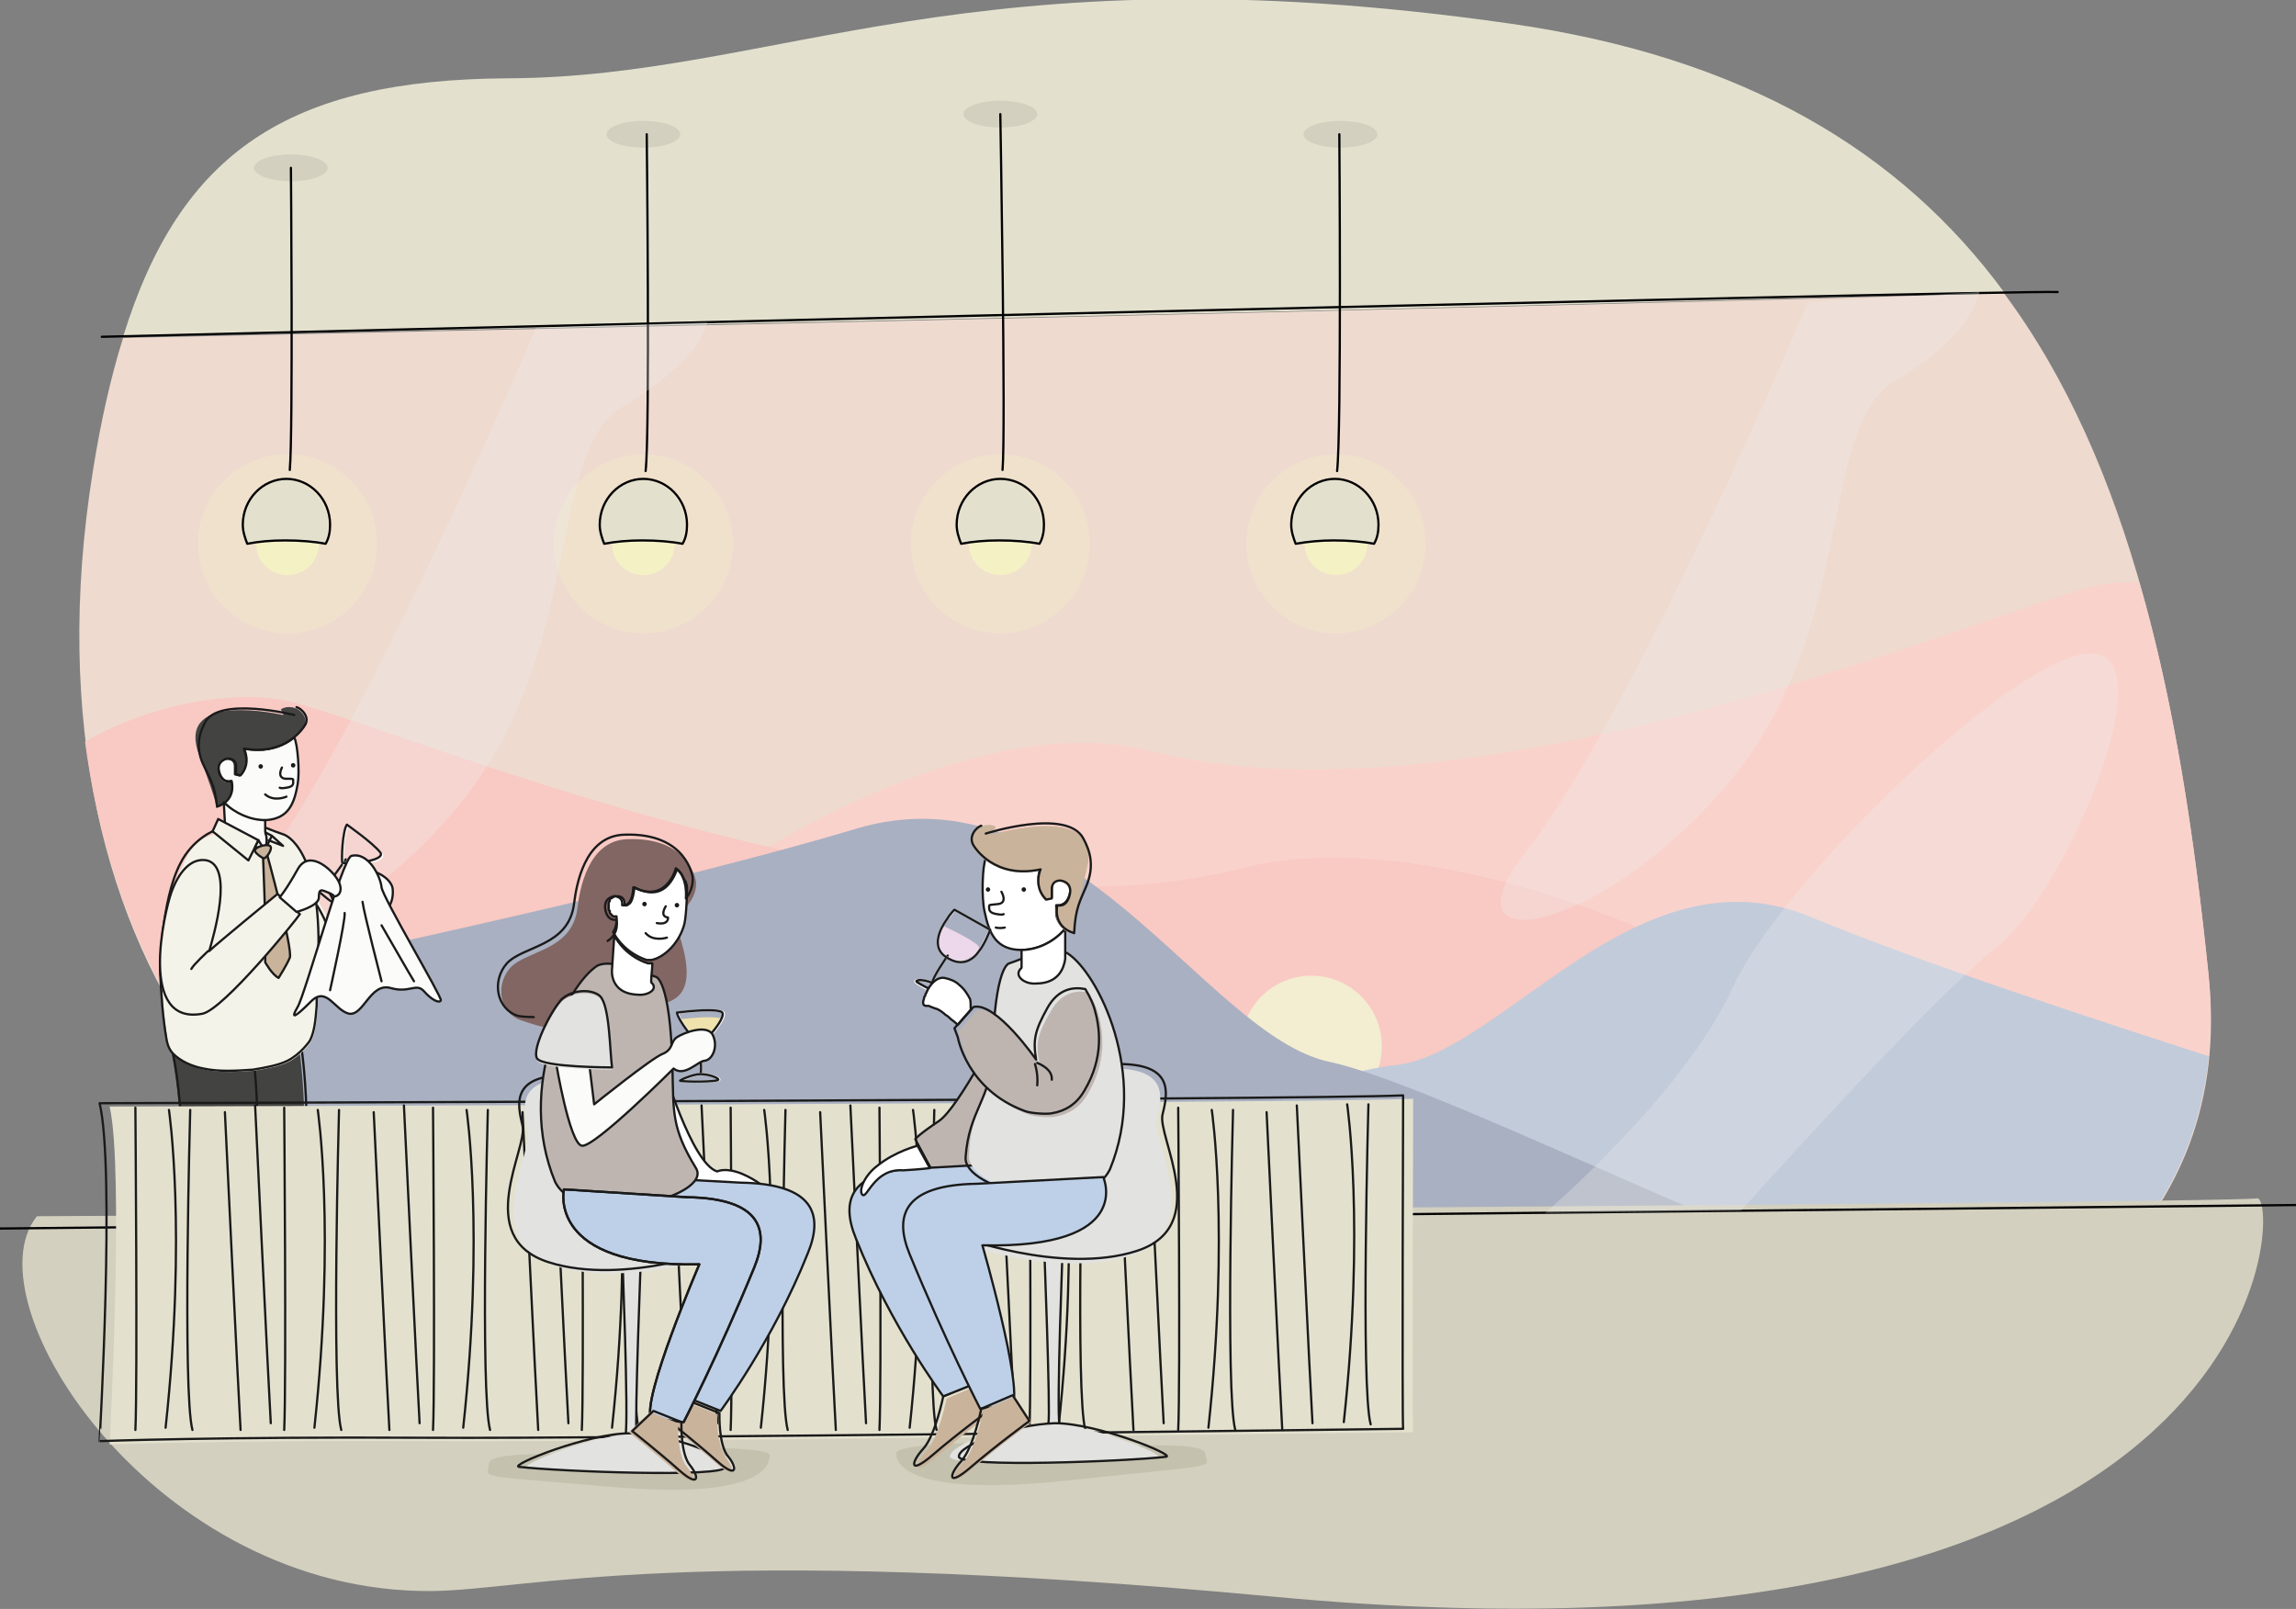 <?xml version="1.0" encoding="utf-8"?>
<!-- Generator: Adobe Illustrator 26.4.1, SVG Export Plug-In . SVG Version: 6.00 Build 0)  -->
<svg version="1.1" id="Layer_1" xmlns="http://www.w3.org/2000/svg" xmlns:xlink="http://www.w3.org/1999/xlink" x="0px" y="0px"
	 viewBox="0 0 205.2 143.8" style="enable-background:new 0 0 205.2 143.8;" xml:space="preserve">
<rect x="0" y="0" width="205.2" height="143.8" fill="#808080" stroke="none"/>
<style type="text/css">
	.st0{fill:#E3E1CE;}
	.st1{fill:#EEDACF;}
	.st2{fill:#FAD2CC;}
	.st3{fill:#F9C9C3;}
	.st4{fill:#F3EDD1;}
	.st5{fill:#C2CBDA;}
	.st6{fill:#A9B0C1;}
	.st7{fill:#D3D0BF;}
	.st8{fill:none;stroke:#020203;stroke-width:0.2;stroke-linecap:round;stroke-linejoin:round;stroke-miterlimit:10;}
	.st9{fill:#F3F2C5;}
	.st10{opacity:0.3;fill:#F3F2C5;}
	.st11{opacity:0.3;fill:#ECEFEF;}
	.st12{fill:#F4F3E9;}
	.st13{fill:none;stroke:#1A1A1A;stroke-width:0.2;stroke-linecap:round;stroke-linejoin:round;stroke-miterlimit:10;}
	.st14{fill:#CAB39B;}
	.st15{fill:#434342;}
	.st16{fill:#F4F3E9;stroke:#1A1A1A;stroke-width:0.2;stroke-linecap:round;stroke-linejoin:round;stroke-miterlimit:10;}
	.st17{fill:#FBFBFA;stroke:#1A1A1A;stroke-width:0.2;stroke-linecap:round;stroke-linejoin:round;stroke-miterlimit:10;}
	.st18{fill:#1A1A1A;}
	.st19{fill:#CAB39B;stroke:#1A1A1A;stroke-width:0.2;stroke-linecap:round;stroke-linejoin:round;stroke-miterlimit:10;}
	.st20{fill:none;stroke:#FBFBFA;stroke-width:0.2;stroke-linecap:round;stroke-linejoin:round;stroke-miterlimit:10;}
	.st21{opacity:0.3;fill:#A09F85;}
	.st22{fill:#BEB5B1;}
	.st23{fill:#E2E2E1;}
	.st24{fill:#BED0E7;}
	.st25{fill:#FFFFFF;stroke:#1A1A1A;stroke-width:0.2;stroke-linecap:round;stroke-linejoin:round;stroke-miterlimit:10;}
	.st26{fill:#EDD7EA;}
	.st27{fill:#816663;}
	.st28{fill:#EFE2AC;}
</style>
<g>
	<g>
		<path class="st0" d="M134.9,2.1C86.5-4.8,69.5,6.9,45.4,7C25.8,7.1,16.1,13.6,11,30.1c23.6-0.5,121.7-2.5,168.1-4
			C169.9,13.6,156,5.1,134.9,2.1z"/>
		<path class="st1" d="M197.4,87.3c-2.5-24.6-7-45.9-18.3-61.1c-46.4,1.4-144.5,3.5-168.1,4c-1.1,3.5-2,7.5-2.7,11.9
			c-7.2,44.8,18.8,73.2,48.4,69.7c29.6-3.5,49.1,6.6,60,15C127.6,135.1,202,132.1,197.4,87.3z"/>
	</g>
	<path class="st2" d="M197.4,87.3c-1.3-12.8-3.1-24.6-6.2-35.2c-1.4-0.1-2.7,0-3.8,0.2c-10.8,2.8-56,22.2-84.7,14.8
		s-82.4,45.5-41.3,25.7c41.1-19.8,73.5,6.1,113.1,1.1c11-1.4,17.4,1.2,22.6,2.2C197.6,93.4,197.7,90.5,197.4,87.3z"/>
	<path class="st3" d="M41.2,99.3c39.6,5.1,73.3-0.6,111.1,4c45.9,5.5-12.6-33.1-41.3-25.7s-73.9-12-84.7-14.8
		c-4.8-1.3-12.7,0-18.7,3.5C9.5,80.5,15.1,91.9,23,99.8C27.2,99.2,32.7,98.2,41.2,99.3z"/>
	<circle class="st4" cx="117.2" cy="93.5" r="6.3"/>
	<path class="st5" d="M197.4,94.4c-9.3-3-25.3-8.2-35.7-12.5c-15.4-6.3-27.5,12.3-37,13.3s-42.2,14-50.9,13.1
		c-1.7-0.2,0.6,1.2,5.7,3.3c12.8,1.6,22.8,5.8,30.3,10.4c11,3.2,23.5,6.2,35.7,8C168,128,195.1,118.2,197.4,94.4z"/>
	<path class="st6" d="M177.9,117.1c-10.6,0-47.9-19.8-59.1-22.2c-11.2-2.4-23-26.7-42.4-20.8C57,79.9,22.7,87,22.7,87
		s-3.9,0.7-7.4,2.8c9.1,15.7,24.7,23.9,41.4,21.9c29.6-3.5,49.1,6.6,60,15c2.1,1.6,6.7,2.8,12.6,3.4
		C159.5,124.7,182.8,117,177.9,117.1z"/>
	<g>
		<path class="st7" d="M3.3,108.7c0,0,196.2-1.1,198.4-1.6c2.2-0.5,2.4,44.1-87.9,35.6c-52.5-4.9-66.5-0.6-75.2-0.5
			C13.8,142.4-2.9,116.4,3.3,108.7z"/>
		<line class="st8" x1="0" y1="109.8" x2="205.2" y2="107.7"/>
	</g>
	<path class="st8" d="M9.1,30.1c0,0,170.9-4.2,174.8-4"/>
	<g>
		<ellipse class="st7" cx="119.8" cy="12" rx="3.3" ry="1.2"/>
		<ellipse class="st7" cx="89.4" cy="10.2" rx="3.3" ry="1.2"/>
		<ellipse class="st7" cx="57.5" cy="12" rx="3.3" ry="1.2"/>
		<ellipse class="st7" cx="26" cy="15" rx="3.3" ry="1.2"/>
		<g>
			<g>
				<circle class="st9" cx="25.7" cy="48.6" r="2.8"/>
				<g>
					<circle class="st10" cx="25.7" cy="48.6" r="8"/>
					<path class="st8" d="M26,15c0,0,0.2,23.5-0.1,27"/>
					<path class="st0" d="M21.9,48.7c-0.2-0.5-0.4-1.1-0.4-1.7c0-2.3,1.8-4.1,3.9-4.1s3.9,1.8,3.9,4.1c0,0.6-0.1,1.2-0.4,1.7
						c-1-0.2-2.3-0.3-3.6-0.3S23,48.5,21.9,48.7z"/>
					<path class="st8" d="M22.1,48.6c-0.2-0.5-0.4-1.1-0.4-1.7c0-2.3,1.8-4.1,3.9-4.1s3.9,1.8,3.9,4.1c0,0.6-0.1,1.2-0.4,1.7
						c-1-0.2-2.3-0.3-3.6-0.3S23.1,48.4,22.1,48.6z"/>
				</g>
			</g>
			<g>
				<circle class="st9" cx="57.5" cy="48.6" r="2.8"/>
				<g>
					<circle class="st10" cx="57.5" cy="48.6" r="8"/>
					<path class="st8" d="M57.8,12c0,0,0.3,26.6-0.1,30.1"/>
					<path class="st0" d="M53.8,48.7c-0.2-0.5-0.4-1.1-0.4-1.7c0-2.3,1.8-4.1,3.9-4.1s3.9,1.8,3.9,4.1c0,0.6-0.1,1.2-0.4,1.7
						c-1-0.2-2.3-0.3-3.6-0.3C56.1,48.4,54.9,48.5,53.8,48.7z"/>
					<path class="st8" d="M54,48.6c-0.2-0.5-0.4-1.1-0.4-1.7c0-2.3,1.8-4.1,3.9-4.1s3.9,1.8,3.9,4.1c0,0.6-0.1,1.2-0.4,1.7
						c-1-0.2-2.3-0.3-3.6-0.3C56.2,48.3,55,48.4,54,48.6z"/>
				</g>
			</g>
			<g>
				<circle class="st9" cx="89.4" cy="48.6" r="2.8"/>
				<g>
					<circle class="st10" cx="89.4" cy="48.6" r="8"/>
					<path class="st8" d="M89.4,10.2c0,0,0.5,28.3,0.2,31.8"/>
					<path class="st0" d="M85.7,48.7c-0.2-0.5-0.4-1.1-0.4-1.7c0-2.3,1.8-4.1,3.9-4.1s3.9,1.8,3.9,4.1c0,0.6-0.1,1.2-0.4,1.7
						c-1-0.2-2.3-0.3-3.6-0.3S86.8,48.5,85.7,48.7z"/>
					<path class="st8" d="M85.9,48.6c-0.2-0.5-0.4-1.1-0.4-1.7c0-2.3,1.8-4.1,3.9-4.1c2.2,0,3.9,1.8,3.9,4.1c0,0.6-0.1,1.2-0.4,1.7
						c-1-0.2-2.3-0.3-3.6-0.3C88.1,48.3,86.9,48.4,85.9,48.6z"/>
				</g>
			</g>
			<g>
				<circle class="st9" cx="119.4" cy="48.6" r="2.8"/>
				<g>
					<circle class="st10" cx="119.4" cy="48.6" r="8"/>
					<path class="st8" d="M119.7,12c0,0,0.2,26.6-0.2,30.1"/>
					<path class="st0" d="M115.7,48.7c-0.2-0.5-0.4-1.1-0.4-1.7c0-2.3,1.8-4.1,3.9-4.1s3.9,1.8,3.9,4.1c0,0.6-0.1,1.2-0.4,1.7
						c-1-0.2-2.3-0.3-3.6-0.3S116.7,48.5,115.7,48.7z"/>
					<path class="st8" d="M115.8,48.6c-0.2-0.5-0.4-1.1-0.4-1.7c0-2.3,1.8-4.1,3.9-4.1s3.9,1.8,3.9,4.1c0,0.6-0.1,1.2-0.4,1.7
						c-1-0.2-2.3-0.3-3.6-0.3C118.1,48.3,116.9,48.4,115.8,48.6z"/>
				</g>
			</g>
		</g>
	</g>
	<path class="st11" d="M176.9,26.1L161.6,27c0,0-15.6,36.9-25.2,49.1c-7.9,10,6.4,7.5,17.8-5.8c12-14,8.1-32.1,15.2-36.3
		S176.9,26.1,176.9,26.1z"/>
	<path class="st11" d="M63.2,28.8l-15.3,0.5c0,0-15.6,36.9-25.2,49.1c-7.9,10,6.4,7.5,17.8-5.8c12-14,8.1-32.1,15.2-36.3
		S63.2,28.8,63.2,28.8z"/>
	<path class="st11" d="M138.1,108.4l17.5-0.2c0,0,16.6-18.6,22.9-23.6c6.2-5,15-26,8.5-26.2c-6.5-0.3-27.9,20.4-32.2,30
		C150.4,97.9,138.1,108.4,138.1,108.4z"/>
	<g>
		<g>
			<path class="st12" d="M24.8,76.9c-1.2-0.9-1.4-0.4-2,1.3c-0.6,1.7,4.2,10.4,6,10.4c2,0,4.4-5.4,4.6-6l-2-1.8c0,0-1.4,1.6-2.1,2.1
				C29.9,81.6,26.2,77.9,24.8,76.9z"/>
			<path class="st13" d="M24.8,76.9c-1.2-1-1.4-0.4-2,1.3c-0.6,1.7,3.1,9.9,6,10.4c1.9,0.3,4.4-5.4,4.6-6l-2-1.8
				c0,0-1.4,1.6-2.1,2.1C28.5,80.7,26.8,78.6,24.8,76.9z"/>
			<path class="st13" d="M29.4,83c0,0-1.3,1.2-1.5,1.6"/>
		</g>
		<path class="st14" d="M28.6,127.3c2.1,0.2,4.4,1,2.1,1.2c-2.3,0.2-9.4,0.2-10.7-0.5l0.4-5.1l3.3,0C23.7,122.8,26.5,127,28.6,127.3
			z"/>
		<path class="st14" d="M28.6,127.3c2.1,0.2,4.4,1,2.1,1.2c-2.3,0.2-9.4,0.2-10.7-0.5l0.4-5.1l3.3,0C23.7,122.8,26.5,127,28.6,127.3
			z"/>
		<path class="st14" d="M28.6,127.3c2.1,0.2,4.4,1,2.1,1.2c-2.3,0.2-9.4,0.2-10.7-0.5l0.4-5.1l3.3,0C23.7,122.8,26.5,127,28.6,127.3
			z"/>
		<path class="st14" d="M28.6,127.3c2.1,0.2,4.4,1,2.1,1.2c-2.3,0.2-9.4,0.2-10.7-0.5l0.4-5.1l3.3,0C23.7,122.8,26.5,127,28.6,127.3
			z"/>
		<path class="st13" d="M28.8,127.1c2.1,0.2,4.4,1,2.1,1.2c-2.3,0.2-9.4,0.2-10.7-0.5l0.4-5.1l3.3,0
			C23.9,122.7,26.7,126.8,28.8,127.1z"/>
		<path class="st13" d="M28.8,127.1c2.1,0.2,4.4,1,2.1,1.2c-2.3,0.2-9.4,0.2-10.7-0.5l0.4-5.1l3.3,0
			C23.9,122.7,26.7,126.8,28.8,127.1z"/>
		<path class="st13" d="M28.8,127.1c2.1,0.2,4.4,1,2.1,1.2c-2.3,0.2-9.4,0.2-10.7-0.5l0.4-5.1l3.3,0
			C23.9,122.7,26.7,126.8,28.8,127.1z"/>
		<path class="st13" d="M28.8,127.1c2.1,0.2,4.4,1,2.1,1.2c-2.3,0.2-9.4,0.2-10.7-0.5l0.4-5.1l3.3,0
			C23.9,122.7,26.7,126.8,28.8,127.1z"/>
		<path class="st15" d="M19.9,123.2c0,0,1.8-20.3-0.4-29.7c0.7,0.5,1.8,0.7,2.9,0.7c1.4,0,2.9-0.3,4.3-0.8c0.2,1.4,0.6,4.7,0.5,9.4
			c-0.1,5.1-1,13-3.3,20.7L19.9,123.2z"/>
		<path class="st13" d="M20.1,123.1c0,0,1.8-20.3-0.4-29.7c0.7,0.5,1.8,0.7,2.9,0.7c1.4,0,2.9-0.3,4.3-0.8c0.2,1.4,0.6,4.7,0.5,9.4
			c-0.1,5.1-1,13-3.3,20.7L20.1,123.1z"/>
		<path class="st14" d="M24.3,127.3c2.1,0.2,4.4,1,2.1,1.2c-2.3,0.2-9.4,0.2-10.7-0.5l0.4-5.1l3.3,0C19.3,122.8,22.1,127,24.3,127.3
			z"/>
		<path class="st14" d="M24.3,127.3c2.1,0.2,4.4,1,2.1,1.2c-2.3,0.2-9.4,0.2-10.7-0.5l0.4-5.1l3.3,0C19.3,122.8,22.1,127,24.3,127.3
			z"/>
		<path class="st14" d="M24.3,127.3c2.1,0.2,4.4,1,2.1,1.2c-2.3,0.2-9.4,0.2-10.7-0.5l0.4-5.1l3.3,0C19.3,122.8,22.1,127,24.3,127.3
			z"/>
		<path class="st14" d="M24.3,127.3c2.1,0.2,4.4,1,2.1,1.2c-2.3,0.2-9.4,0.2-10.7-0.5l0.4-5.1l3.3,0C19.3,122.8,22.1,127,24.3,127.3
			z"/>
		<path class="st13" d="M24.5,127.1c2.1,0.2,4.4,1,2.1,1.2c-2.3,0.2-9.4,0.2-10.7-0.5l0.4-5.1l3.3,0
			C19.5,122.7,22.4,126.8,24.5,127.1z"/>
		<path class="st13" d="M24.5,127.1c2.1,0.2,4.4,1,2.1,1.2c-2.3,0.2-9.4,0.2-10.7-0.5l0.4-5.1l3.3,0
			C19.5,122.7,22.4,126.8,24.5,127.1z"/>
		<path class="st13" d="M24.5,127.1c2.1,0.2,4.4,1,2.1,1.2c-2.3,0.2-9.4,0.2-10.7-0.5l0.4-5.1l3.3,0
			C19.5,122.7,22.4,126.8,24.5,127.1z"/>
		<path class="st13" d="M24.5,127.1c2.1,0.2,4.4,1,2.1,1.2c-2.3,0.2-9.4,0.2-10.7-0.5l0.4-5.1l3.3,0
			C19.5,122.7,22.4,126.8,24.5,127.1z"/>
		<path class="st15" d="M15.6,123.2c0,0,1.8-20.3-0.4-29.7c0.7,0.5,1.8,0.7,2.9,0.7c1.4,0,2.9-0.3,4.3-0.8c0.2,1.4,0.6,4.7,0.5,9.4
			c-0.1,5.1-1,13-3.3,20.7L15.6,123.2z"/>
		<path class="st13" d="M15.7,123.1c0,0,1.8-20.3-0.4-29.7c0.7,0.5,1.8,0.7,2.9,0.7c1.4,0,2.9-0.3,4.3-0.8c0.2,1.4,0.6,4.7,0.5,9.4
			c-0.1,5.1-1,13-3.3,20.7L15.7,123.1z"/>
		<path class="st12" d="M19.7,74.3c-1.7,0.7-2.4,0.8-3.4,3.1c-1.7,3.3-1.9,9.4-1.9,9.4c0.1,1.9,0.2,4,0.6,6.3
			c0.1,0.5,0.3,0.9,0.6,1.2c0.6,0.6,1.6,1.1,2.7,1.3c1.4,0.3,2.9,0.2,4.4,0.1c1.2-0.2,2.3-0.4,3.1-0.8c1.2-0.6,2-1.8,2-1.8
			c0.4-0.8,0.5-1.8,0.6-3.1c0-0.9,0-2,0.1-3.3c0.6-10.8-3-12-3-12c-0.6-0.2-1.1-0.4-1.6-0.6C23.7,73.9,21.2,73.9,19.7,74.3z"/>
		<path class="st13" d="M19.5,74.1c-0.4,0.1-2.3,0.9-3.4,3.1c-1.7,3.3-1.8,9.5-1.8,9.5c0.1,1.9,0.2,4,0.6,6.3
			c0.1,0.5,0.3,0.9,0.6,1.2c0.6,0.6,1.6,1.1,2.7,1.3c1.4,0.3,2.9,0.2,4.4,0.1c1.2-0.2,2.3-0.4,3.1-0.8c1.2-0.6,2-1.8,2-1.8
			c0.4-0.8,0.5-1.8,0.6-3.1c0-0.9,0-2,0.1-3.3c0.6-10.8-3-12-3-12c-0.6-0.2-1.1-0.4-1.6-0.6C23.6,73.9,20.9,73.7,19.5,74.1z"/>
		<polyline class="st16" points="24.3,74.7 22.6,73.8 22.2,74.4 23.7,75.9 24.3,74.7 25.3,75.6 24,75.1 		"/>
		<g>
			<path class="st17" d="M19.5,69c-0.3-1,0.7-1.2,0.7-1.2s0.8-0.1,0.8,0.7l0,0.7l0.4,0.1c1-1.1,0.3-2.4,0.3-2.4
				C22.5,67,23,67,23.5,67c1.3-0.1,2.2-0.6,2.8-1.1c0.3,0.6,0.5,3.1,0.3,4.2c-0.3,1.7-0.8,3.1-2.9,3.2c0,0,0,0,0,0
				c-1.3,0.1-2.7-0.5-3.7-1.6c0.5-0.4,0.7-0.9,0.7-1.3c0-0.4-0.1-0.6-0.1-0.6S19.9,70.1,19.5,69z"/>
			<path class="st15" d="M19.3,72.2c1.8-0.6,1.3-2.3,1.3-2.3s-0.8,0.3-1.1-0.8c-0.3-1,0.7-1.2,0.7-1.2s0.8-0.1,0.8,0.7l0,0.7
				l0.4,0.1c1-1.1,0.3-2.4,0.3-2.4c3.8,0.7,5.4-2,5.4-2c0.6-0.8-0.3-1.6-0.7-1.7c0,0-0.7-0.3-1.3,0.1c0,0,0.3,0.5,0.2,0.5
				c-0.1,0-9.4-2.2-7.6,3.3C19.8,72.8,19.3,72.2,19.3,72.2z"/>
			<path class="st13" d="M26.3,63.9c0,0-6.8-1.7-8,0.7c-0.5,1-0.9,2.3,0,4c0.4,0.9,0.9,1.5,1.1,3.5c1.8-0.6,1.3-2.3,1.3-2.3
				s-0.8,0.3-1.1-0.8c-0.3-1,0.7-1.2,0.7-1.2s0.8-0.1,0.8,0.7l0,0.7l0.4,0.1c1-1.1,0.3-2.4,0.3-2.4c3.8,0.7,5.4-2,5.4-2
				c0.6-0.8-0.3-1.6-0.7-1.7"/>
			<g>
				<ellipse class="st18" cx="26.2" cy="68.4" rx="0.2" ry="0.2"/>
				<ellipse class="st18" cx="23.3" cy="68.5" rx="0.2" ry="0.2"/>
				<path class="st13" d="M25.2,68.6c0,0-0.5,0.9,0.3,1c0.8,0,0.7,0,0.7,0.2c0,0.2,0.1,0.5-0.6,0.6c-0.5,0.1-0.6,0-0.6,0"/>
				<path class="st13" d="M25.6,71.2c0,0-1.1,0.5-1.9-0.2"/>
			</g>
			<path class="st17" d="M20.1,73.9l0-0.4L20,71.7c1,1,2.4,1.6,3.7,1.6c0,0.2,0,0.4,0,0.7c0,0.3,0,0.5,0.1,0.7
				c0.1,0.7-0.1,1.1-0.1,1.1C21.5,74.9,20.1,73.9,20.1,73.9z"/>
		</g>
		<g>
			<polygon class="st16" points="19,74.3 19.5,73.2 23.1,75.1 22.2,76.9 			"/>
			<polygon class="st16" points="22.8,75.7 23.6,75.9 23.1,75.1 			"/>
		</g>
		<path class="st19" d="M23.5,76.4c0,0,0.3,6.6,0.2,9.6c0,0,0.6,1.1,1.2,1.4c0,0,0.7-1.1,1-1.8c0.3-0.8-2.1-9.5-2.1-9.5L23.5,76.4z"
			/>
		<path class="st19" d="M22.8,76.1c0.1,0.2,0.6,0.6,0.8,0.6s0.7-0.7,0.6-1C24.1,75.3,22.6,75.7,22.8,76.1z"/>
		<g>
			<path class="st20" d="M30.9,76.8c0,0-1.5,2.2-1.9,2.4"/>
			<path class="st13" d="M30.9,76.8c0,0-1.5,2.2-1.9,2.4"/>
			<path class="st20" d="M27.3,78.6c-0.1-0.1,1.2,0.3,1.7,0.7c0.5,0.4,1,1.3,0.8,1.4C29.7,80.8,27.7,79,27.3,78.6z"/>
			<path class="st13" d="M27.2,78.5c-0.1-0.1,1.2,0.3,1.7,0.7c0.5,0.4,1,1.3,0.8,1.4C29.6,80.7,27.6,78.9,27.2,78.5z"/>
			<g>
				<path class="st20" d="M31.1,73.8c0,0,2.4,1.7,3,2.5s-3.2,1.1-3.4,0.9C30.5,76.9,30.7,74.4,31.1,73.8z"/>
			</g>
			<g>
				<path class="st13" d="M31,73.7c0,0,2.4,1.7,3,2.5c0.5,0.8-3.2,1.1-3.4,0.9C30.5,76.9,30.6,74.3,31,73.7z"/>
			</g>
		</g>
		<path class="st17" d="M33.2,82.4l-1.5-1.3l0.6-1.4c0,0-0.8-1-0.3-1.7c0.5-0.7,3,0.2,3.1,1.5C35.2,80.8,34.5,81.7,33.2,82.4z"/>
		<path class="st13" d="M32.3,79.7c0,0,0.8,0.9,1.2,1"/>
		<g>
			<path class="st12" d="M18.5,76.9c-1.5-0.3-2.6,1.2-3.2,2.9c-0.6,1.7-3,11.9,2.8,10.8c1.9-0.4,8.4-8.4,8.7-8.9l-2-1.8
				c0,0-5.5,4.5-6.1,5.1C19.1,83.6,20.9,77.5,18.5,76.9z"/>
			<path class="st13" d="M18.5,76.9c-1.5-0.3-2.6,1.2-3.2,2.9c-0.6,1.7-3,11.9,2.8,10.8c1.9-0.4,8.4-8.4,8.7-8.9l-2-1.8
				c0,0-5.5,4.5-6.1,5.1C19.1,83.6,20.9,77.5,18.5,76.9z"/>
			<path class="st13" d="M18.6,85c0,0-1.3,1.2-1.5,1.6"/>
		</g>
		<g>
			<path class="st17" d="M31.4,76.5c-0.8,0.2-4.1,12.3-4.8,13.5c-0.7,1.2-0.2,0.9,1.2-0.5c1.4-1.4,2.1,0.8,3.4,1.1
				c1.3,0.2,1.9-2.8,3.7-2.3c1.7,0.5,2.3-0.5,3,0.3s1.4,1.1,1.5,0.8s-5.2-9.2-5.3-10.1C34,78.3,32.9,76.1,31.4,76.5z"/>
			<path class="st17" d="M34.1,87.7c0,0-1.6-6.2-1.7-7.1"/>
			<path class="st17" d="M34.1,82.7c0,0,2.7,4.7,2.9,5"/>
			<path class="st17" d="M29.5,88.5c0,0,1.4-6.3,1.3-6.9"/>
		</g>
		<path class="st17" d="M25,80.2l1.5,1.3c0,0,2-0.5,2-1.3s0.2-0.7,0.9-0.4s0.2,0.3,0.6,0.3c0.4-0.1,0.7-0.7,0.1-1.6
			s-2.5-2.6-3.5-0.8S25,80.2,25,80.2z"/>
	</g>
	<g>
		<path class="st0" d="M9.8,98.9c0,0,108.5-0.3,116.5-0.7c0,0-0.1,28.6,0,29.8c0,0-69.2,0.9-87.5,0.8c-18.4-0.1-29,0.3-29,0.3
			S11.1,104.6,9.8,98.9z"/>
		<path class="st13" d="M8.9,98.6c0,0,108.5-0.3,116.5-0.7c0,0-0.1,28.6,0,29.8c0,0-69.2,0.9-87.5,0.8s-29,0.3-29,0.3
			S10.3,104.4,8.9,98.6z"/>
		<g>
			<path class="st13" d="M12.1,99c0,0,0.2,24.7,0,28.8"/>
			<path class="st13" d="M15.1,99.2c0,0,1.6,10.8-0.3,28.4"/>
			<path class="st13" d="M17,99.2c0,0-0.7,25.3,0.2,28.6"/>
			<path class="st13" d="M22.8,98.8c0,0,1.2,25.1,1.4,28.4"/>
			<path class="st13" d="M20.1,99.4c0,0,1.2,25.1,1.4,28.4"/>
			<path class="st13" d="M25.4,99c0,0,0.2,24.7,0,28.8"/>
			<path class="st13" d="M28.4,99.2c0,0,1.6,10.8-0.3,28.4"/>
			<path class="st13" d="M30.3,99.2c0,0-0.7,25.3,0.2,28.6"/>
			<path class="st13" d="M36.1,98.8c0,0,1.2,25.1,1.4,28.4"/>
			<path class="st13" d="M33.4,99.4c0,0,1.2,25.1,1.4,28.4"/>
			<path class="st13" d="M38.7,99c0,0,0.2,24.7,0,28.8"/>
			<path class="st13" d="M41.7,99.2c0,0,1.6,10.8-0.3,28.4"/>
			<path class="st13" d="M43.6,99.2c0,0-0.7,25.3,0.2,28.6"/>
			<path class="st13" d="M49.4,98.8c0,0,1.2,25.1,1.4,28.4"/>
			<path class="st13" d="M46.7,99.4c0,0,1.2,25.1,1.4,28.4"/>
			<path class="st13" d="M52,99c0,0,0.2,24.7,0,28.8"/>
			<path class="st13" d="M55,99.2c0,0,1.6,10.8-0.3,28.4"/>
			<path class="st13" d="M56.9,99.2c0,0-0.7,25.3,0.2,28.6"/>
			<path class="st13" d="M62.7,98.8c0,0,1.2,25.1,1.4,28.4"/>
			<path class="st13" d="M60,99.4c0,0,1.2,25.1,1.4,28.4"/>
			<path class="st13" d="M65.3,99c0,0,0.2,24.7,0,28.8"/>
			<path class="st13" d="M68.3,99.2c0,0,1.6,10.8-0.3,28.4"/>
			<path class="st13" d="M70.2,99.2c0,0-0.7,25.3,0.2,28.6"/>
			<path class="st13" d="M76,98.8c0,0,1.2,25.1,1.4,28.4"/>
			<path class="st13" d="M73.3,99.4c0,0,1.2,25.1,1.4,28.4"/>
			<path class="st13" d="M78.6,99c0,0,0.2,24.7,0,28.8"/>
			<path class="st13" d="M81.6,99.2c0,0,1.6,10.8-0.3,28.4"/>
			<path class="st13" d="M83.5,99.2c0,0-0.7,25.3,0.2,28.6"/>
			<path class="st13" d="M89.3,98.8c0,0,1.2,25.1,1.4,28.4"/>
			<path class="st13" d="M86.6,99.4c0,0,1.2,25.1,1.4,28.4"/>
			<path class="st13" d="M92,99c0,0,0.2,24.7,0,28.8"/>
			<path class="st13" d="M94.9,99.2c0,0,1.6,10.8-0.3,28.4"/>
			<path class="st13" d="M96.8,99.2c0,0-0.7,25.3,0.2,28.6"/>
			<path class="st13" d="M102.6,98.8c0,0,1.2,25.1,1.4,28.4"/>
			<path class="st13" d="M99.9,99.4c0,0,1.2,25.1,1.4,28.4"/>
			<path class="st13" d="M105.3,99c0,0,0.2,24.7,0,28.8"/>
			<path class="st13" d="M108.3,99.2c0,0,1.6,10.8-0.3,28.4"/>
			<path class="st13" d="M110.2,99.2c0,0-0.7,25.3,0.2,28.6"/>
			<path class="st13" d="M120.4,98.7c0,0,1.6,10.8-0.3,28.4"/>
			<path class="st13" d="M122.3,98.7c0,0-0.7,25.3,0.2,28.6"/>
			<path class="st13" d="M115.9,98.8c0,0,1.2,25.1,1.4,28.4"/>
			<path class="st13" d="M113.2,99.4c0,0,1.2,25.1,1.4,28.4"/>
		</g>
	</g>
	<path class="st21" d="M80.1,129.9c0,1.1,1.5,3.9,15.5,2.4s12.3-1,12.1-2.4c-0.2-1.3-9.1-0.4-12.6-0.7
		C91.6,128.8,80.1,128.8,80.1,129.9z"/>
	<path class="st21" d="M68.8,130.1c0,1.1-1.3,3.9-14,2.8s-11.2-0.7-11.1-2.1c0.1-1.3,8.3-0.6,11.4-1.1
		C58.3,129.4,68.8,129.1,68.8,130.1z"/>
	<g>
		<g>
			<path class="st22" d="M89.8,91c0,0-4,7.9-5.8,9.1s-2.1,1.6-2.1,1.6l1.5,2.8l4.2-0.3C87.5,104.2,89.9,93.3,89.8,91z"/>
			<path class="st13" d="M89.7,91.1c0,0-4,7.9-5.8,9.1s-2.1,1.6-2.1,1.6l1.5,2.8l4.2-0.3C87.4,104.3,89.8,93.4,89.7,91.1z"/>
		</g>
		<g>
			<g>
				<path class="st23" d="M94.6,127.7c-0.3-1.6,0.3-16.6,0.3-16.6h-1.7c0,0,0.6,15.4,0.4,16.3C93.5,128.3,94.6,127.7,94.6,127.7z"/>
				<path class="st13" d="M94.7,127.5c-0.3-1.6,0.3-16.6,0.3-16.6h-1.7c0,0,0.6,15.4,0.4,16.3S94.7,127.5,94.7,127.5z"/>
				<path class="st23" d="M103.4,130.2c1-0.1-6.1-3-9.9-3c-3.8,0.1-8.7,2-8.6,3S100.1,130.6,103.4,130.2z"/>
				<path class="st13" d="M104.2,130.2c1-0.1-6.1-3-9.9-3c-3.8,0.1-8.7,2-8.6,3C85.8,131.2,100.8,130.6,104.2,130.2z"/>
				<path class="st23" d="M84.9,110.8c0,0,9.4,3.6,16.2,1.4c6.8-2.2,1.8-10.2,2.3-12.2s1-4.6-4.2-4.5c-5.2,0.1-10.8,2.2-9.1,7.6
					s0.2,7-2.7,6.7C84.4,109.5,82.2,109.9,84.9,110.8z"/>
				<path class="st13" d="M85.4,110.4c0,0,9.4,3.6,16.2,1.4c6.8-2.2,1.8-10.2,2.3-12.2c0.5-2,1-4.6-4.2-4.5
					c-5.2,0.1-10.8,2.2-9.1,7.6c1.7,5.3,0.2,7-2.7,6.7C84.9,109.1,82.7,109.6,85.4,110.4z"/>
			</g>
			<g>
				<g>
					<path class="st14" d="M84.6,125c0,0-0.7,3.5-1.8,4.7c-1.1,1.2-1.3,2.4,0.9,0.5c2.2-1.9,5.2-4.1,5.2-4.1l-1.5-2.3L84.6,125z"/>
					<path class="st13" d="M84.3,124.8c0,0-0.7,3.5-1.8,4.7c-1.1,1.2-1.3,2.4,0.9,0.5s5.2-4.1,5.2-4.1l-1.5-2.3L84.3,124.8z"/>
				</g>
				<path class="st24" d="M93.5,103.8c0,0,1.6,7-12.1,6.7c0,0,6.3,11.6,5.4,13.3l-2.5,1c0,0-4.7-6.3-7.8-14.1
					c-1.4-3.4-0.6-6.2,6-6.3L93.5,103.8z"/>
				<path class="st13" d="M93.5,103.8c0,0,1.6,7-12.1,6.7c0,0,6.3,11.6,5.4,13.3l-2.5,1c0,0-4.7-6.3-7.8-14.1
					c-1.4-3.4-0.6-6.2,6-6.3L93.5,103.8z"/>
				<g>
					<path class="st23" d="M90.2,86.1c0,0-1.3,0.1-1.5,8.1c-0.1,4-2,4.9-2.1,9.1c-0.1,3.1,10.5,5.6,12.6,1.1
						c3.5-8.5-1.1-17.6-3.8-19.3C94,84.4,91.7,85.6,90.2,86.1z"/>
					<path class="st13" d="M90.2,86.1c0,0-1.3,0.1-1.5,8.1c-0.1,4-2.1,5-2.4,9.2c-0.3,3,10.8,5.5,12.9,1.1
						c3.5-8.5-1.1-17.6-3.8-19.3C94,84.4,91.7,85.6,90.2,86.1z"/>
				</g>
				<path class="st24" d="M98.6,105.2c0,0,2.9,6.4-10.8,6.1c0,0,3.6,12.5,2.7,14.3l-2.9,0.3c0,0-3.1-6-6.3-13.8
					c-1.4-3.4-0.6-6.2,6-6.3L98.6,105.2z"/>
				<path class="st13" d="M98.6,105.2c0,0,2.9,6.4-10.8,6.1c0,0,3.6,12.5,2.7,14.3l-2.9,0.3c0,0-3.1-6-6.3-13.8
					c-1.4-3.4-0.6-6.2,6-6.3L98.6,105.2z"/>
				<g>
					<path class="st14" d="M87.9,126c0,0-0.7,3.5-1.8,4.7c-1.1,1.2-1.3,2.4,0.9,0.5c2.2-1.9,5.2-4.1,5.2-4.1l-1.5-2.3L87.9,126z"/>
					<path class="st13" d="M87.7,125.9c0,0-0.7,3.5-1.8,4.7c-1.1,1.2-1.3,2.4,0.9,0.5c2.2-1.9,5.2-4.1,5.2-4.1l-1.5-2.3L87.7,125.9z
						"/>
				</g>
				<path class="st25" d="M95.6,79.9c0.3-1.2-0.8-1.3-0.8-1.3s-0.8-0.1-0.8,0.8v0.8l-0.5,0.1c-1.2-1.2-0.5-2.7-0.5-2.7
					c-0.7,0.2-1.3,0.2-1.8,0.2c-1.4-0.1-2.4-0.6-3.1-1.1c-0.3,0.7-0.4,3.5-0.1,4.8c0.4,1.9,1,3.4,3.3,3.4c0,0,0,0,0,0
					c1.4,0,2.9-0.7,3.9-1.9c-0.6-0.4-0.8-1-0.8-1.4c0-0.4,0-0.7,0-0.7S95.3,81.1,95.6,79.9z"/>
				<path class="st25" d="M95.2,85.4V83c-1,1.2-2.5,1.9-3.9,1.9c0,0.2,0,0.5,0,0.8c0,0.3,0,0.6,0,0.8c-0.8,0.7,0.3,1.5,1.3,1.4
					c2.1,0,2.5-1.5,2.6-2.2C95.2,85.6,95.2,85.4,95.2,85.4z"/>
				<path class="st14" d="M95.9,83.5c-2-0.6-1.5-2.5-1.5-2.5s0.8,0.3,1.1-0.9c0.3-1.2-0.8-1.3-0.8-1.3s-0.8-0.1-0.8,0.8v0.8
					l-0.5,0.1c-1.2-1.2-0.5-2.7-0.5-2.7c-4.1,0.9-5.9-2-5.9-2c-0.7-0.9,0.2-1.8,0.6-1.9c0,0,0.8-0.4,1.4,0c0,0-0.3,0.5-0.2,0.6
					s10-3,8.3,3.3C95.5,84.2,95.9,83.5,95.9,83.5z"/>
				<path class="st13" d="M88.1,74.5c0,0,7.2-2.3,8.7,0.4c0.6,1.1,1.1,2.5,0.2,4.5c-0.4,1-0.9,1.7-1,4c-2-0.6-1.5-2.5-1.5-2.5
					s0.8,0.3,1.1-0.9c0.3-1.2-0.8-1.3-0.8-1.3s-0.8-0.1-0.8,0.8v0.8l-0.5,0.1c-1.2-1.2-0.5-2.7-0.5-2.7c-4.1,0.9-5.9-2-5.9-2
					c-0.7-0.9,0.2-1.8,0.6-1.9"/>
				<g>
					<path class="st18" d="M88.3,79.3c0.1,0,0.2,0.1,0.2,0.2c0,0.1-0.1,0.2-0.2,0.2c-0.1,0-0.2-0.1-0.2-0.2
						C88.1,79.4,88.2,79.3,88.3,79.3z"/>
					<circle class="st18" cx="91.5" cy="79.5" r="0.2"/>
					<path class="st13" d="M89.5,79.7c0,0,0.6,1-0.3,1.1c-0.8,0.1-0.8,0-0.8,0.3c0,0.2,0,0.5,0.7,0.6c0.5,0.1,0.6,0,0.6,0"/>
					<path class="st13" d="M89,82.9c0,0,0.3,0.1,0.8,0"/>
				</g>
				<g>
					<path class="st26" d="M84.4,82.8c0,0,2.4,1.1,3,1.7s-1.6,1.9-2.6,1.2C83.7,85.2,83.5,83.4,84.4,82.8z"/>
					<path class="st20" d="M84.7,85.4c0,0-1.4,2-1.4,2.5"/>
					<path class="st13" d="M84.7,85.4c0,0-1.4,2-1.4,2.5"/>
					<path class="st20" d="M84.5,89.1c0.2,0.1-0.6-0.9-1.2-1.2c-0.6-0.3-1.4-0.4-1.5-0.2S83.9,88.9,84.5,89.1z"/>
					<path class="st13" d="M84.6,89.1c0.2,0.1-0.6-0.9-1.2-1.2c-0.6-0.3-1.4-0.4-1.5-0.2C81.8,87.8,84.1,88.9,84.6,89.1z"/>
					<path class="st20" d="M84.6,82.2c0,0-1.7,2.2-0.1,3.3c1.6,1,2.6,0.1,3-0.5s1-1.9,1-1.9l-3.2-1.8C85.3,81.4,85,81.7,84.6,82.2z"
						/>
					<path class="st13" d="M84.6,82.2c0,0-1.7,2.2-0.1,3.3s2.6,0.1,3-0.5c0.5-0.6,1-1.9,1-1.9l-3.2-1.8
						C85.3,81.3,84.9,81.7,84.6,82.2z"/>
				</g>
				<path class="st25" d="M86.7,89.3c-0.2-0.4-0.5-0.9-1-1.3c-0.3-0.3-0.8-0.5-1.3-0.6c-0.7-0.1-1.3,0.6-1.6,1.3
					c0,0.1-0.1,0.1-0.1,0.2c0,0.1,0,0.1-0.1,0.2c0,0.2-0.1,0.3-0.1,0.5c0,0.2,0.1,0.3,0.3,0.3c0,0,0.1,0,0.2,0
					c0.2,0.1,0.5,0.2,0.8,0.3c0.2,0.1,0.5,0.3,0.7,0.5c0.2,0.1,0.4,0.3,0.5,0.4c0.3,0.2,0.6,0.5,0.6,0.5l1.2-1.4
					C86.7,90.3,86.8,89.7,86.7,89.3z"/>
				<g>
					<path class="st22" d="M93.9,90.4c1-1.8,2.4-1.9,3.4-1.7c0,0,0,0,0,0c0.1,0.2,0.5,0.8,0.8,1.7c0.5,1.7,0.9,4.4-0.9,7.4
						c-0.7,1.2-1.7,1.8-2.9,2c-0.5,0.1-1.9,0-2.4-0.2c-5.2-1.9-6-6.6-6-6.6l-0.3-0.8l1.7-1.9c2-0.5,5.6,4.7,5.6,4.7
						C92.5,93.2,92.8,92.3,93.9,90.4z"/>
					<g>
						<path class="st13" d="M93.6,90.1c1-1.8,2.4-1.9,3.4-1.7c0,0,0,0,0,0c0.1,0.2,0.5,0.8,0.8,1.7c0.5,1.7,0.9,4.4-0.9,7.4
							c-0.7,1.2-1.7,1.8-2.9,2c-0.5,0.1-1.9,0-2.4-0.2c-5.2-1.9-6-6.6-6-6.6l-0.3-0.8l1.7-1.9c2-0.5,5.6,4.7,5.6,4.7
							C92.3,92.9,92.5,92.1,93.6,90.1z"/>
						<path class="st13" d="M92.7,95c0,0,1.4,0.5,1.3,1.5"/>
						<path class="st13" d="M92.5,95.1c0,0,0.3,0.9,0.2,1.9"/>
					</g>
				</g>
			</g>
		</g>
		<path class="st25" d="M82,102.4c0,0-2,0.5-3.6,1.8c-1.2,0.9-1.7,2.3-1.3,2.6c0.4,0.3,1.1-2.4,3.6-2.2c1.7-0.1,2.4-0.2,2.4-0.2
			L82,102.4z"/>
	</g>
	<g>
		<path class="st25" d="M59.2,95.1c0,0,2.6,8.9,4.9,9.6c0,0,0.7-0.4,2.2,0.2c1.4,0.6,2.2,1.3,2.5,1.8c0.3,0.5-0.4,0.5-0.9,0.3
			c-0.5-0.2-1.1-1.3-3.3-1.3c-2.2,0-2.3,0.7-2.4-0.3S57.9,96.6,59.2,95.1z"/>
		<g>
			<g>
				<path class="st23" d="M56,128.6c0.3-1.6-0.3-16.6-0.3-16.6h1.7c0,0-0.6,15.4-0.4,16.3C57.1,129.2,56,128.6,56,128.6z"/>
				<path class="st13" d="M55.9,128.4c0.3-1.6-0.3-16.6-0.3-16.6h1.7c0,0-0.6,15.4-0.4,16.3C57,129,55.9,128.4,55.9,128.4z"/>
				<path class="st23" d="M47.2,131.1c-1-0.1,6.1-3,9.9-3c3.8,0.1,8.7,2,8.6,3C65.5,132.1,50.5,131.5,47.2,131.1z"/>
				<path class="st13" d="M46.4,131.1c-1-0.1,6.1-3,9.9-3c3.8,0.1,8.7,2,8.6,3C64.8,132.1,49.8,131.5,46.4,131.1z"/>
				<path class="st23" d="M65.7,111.7c0,0-9.4,3.6-16.2,1.4s-1.8-10.2-2.3-12.2s-1-4.6,4.2-4.5s10.8,2.2,9.1,7.6s-0.2,7,2.7,6.7
					S68.4,110.9,65.7,111.7z"/>
				<path class="st13" d="M65.2,111.4c0,0-9.4,3.6-16.2,1.4s-1.8-10.2-2.3-12.2c-0.5-2-1-4.6,4.2-4.5s10.8,2.2,9.1,7.6
					c-1.7,5.3-0.2,7,2.7,6.7S67.9,110.5,65.2,111.4z"/>
			</g>
			<g>
				<g>
					<path class="st14" d="M64.1,126.4c0,0-0.1,2.9,0.8,3.9c0.8,1,0.8,2-1,0.4c-1.8-1.6-4.2-3.5-4.2-3.5l1.9-1.8L64.1,126.4z"/>
					<path class="st13" d="M64.3,126.3c0,0-0.1,2.9,0.8,3.9c0.8,1,0.8,2-1,0.4c-1.8-1.6-4.2-3.5-4.2-3.5l1.9-1.8L64.3,126.3z"/>
				</g>
				<path class="st24" d="M55.2,105.1c0,0-1.6,7,12.1,6.7c0,0-6.3,11.6-5.4,13.3l2.5,1c0,0,4.7-6.3,7.8-14.1c1.4-3.4,0.6-6.2-6-6.3
					L55.2,105.1z"/>
				<path class="st13" d="M55.2,105.1c0,0-1.6,7,12.1,6.7c0,0-6.3,11.6-5.4,13.3l2.5,1c0,0,4.7-6.3,7.8-14.1c1.4-3.4,0.6-6.2-6-6.3
					L55.2,105.1z"/>
				<path class="st27" d="M61.6,80.7c0,0,0.7-0.8,0.6-1.9c0,0-0.5-4-6.1-3.8c-3.6,0.1-4.3,4.6-4.5,6.2c-0.5,3.8-4.5,3.7-6,5.3
					c-1.4,1.6-0.9,4.1,1,4.7c3.8,1.3,6.6,1.6,8.9-1.2c0.9-1.1,2.9,0.6,4.9-0.8s0.3-5.4,0.2-6.1C60.4,82.5,61.6,80.7,61.6,80.7"/>
				<g>
					<path class="st22" d="M58.6,87.3c0,0,1.3,0.1,1.5,8.1c0.1,4-0.1,5.4,2.1,9c1.6,2.6-10.5,5.6-12.6,1.2
						c-3.5-8.5,1.1-17.6,3.8-19.3C54.7,85.7,57,86.8,58.6,87.3z"/>
					<path class="st13" d="M58.6,87.3c0,0,1.3,0.1,1.5,8.1c0.1,4-0.1,5.4,2.1,9c1.6,2.6-10.5,5.6-12.6,1.2
						c-3.5-8.5,1.1-17.6,3.8-19.3C54.7,85.7,57,86.8,58.6,87.3z"/>
				</g>
				<path class="st24" d="M50.4,106.3c0,0-1.6,7,12.1,6.7c0,0-5.2,12.1-4.3,13.8l2.9,0.3c0,0,3.1-6,6.3-13.8c1.4-3.4,0.6-6.2-6-6.3
					L50.4,106.3z"/>
				<path class="st13" d="M50.4,106.3c0,0-1.6,7,12.1,6.7c0,0-5.2,12.1-4.3,13.8l2.9,0.3c0,0,3.1-6,6.3-13.8c1.4-3.4,0.6-6.2-6-6.3
					L50.4,106.3z"/>
				<path class="st25" d="M54.7,86.6C54.7,86.6,54.7,86.6,54.7,86.6l0.2-3c0,0,0,0,0,0c0.3,0.6,1.2,1.9,3,2.5c0.1,0,0.3,0,0.4,0
					c0,0.5-0.1,1.1-0.1,1.5c0,0.1,0,0.1,0,0.2c0.7,0.6-0.3,1.2-1.2,1.1C54.4,88.8,54.7,86.6,54.7,86.6z"/>
				<path class="st25" d="M61.4,79.4c0-0.1,0-0.3-0.1-0.5c0,0,0,0,0,0c0-0.1,0-0.1-0.1-0.2c0,0,0,0,0,0c0-0.1-0.1-0.1-0.1-0.2
					c0,0,0,0,0,0c0-0.1-0.1-0.1-0.1-0.2c0,0,0,0,0,0c0-0.1-0.1-0.1-0.1-0.2c0,0,0,0,0,0c-0.1-0.1-0.2-0.3-0.4-0.4c0,0-0.3,1-1,1.6
					c-0.6,0.5-1.5,0.7-2.8,0c-0.1,1-0.3,1.4-0.5,1.5c-0.2,0.2-0.4,0.1-0.4,0.1c0.1-0.9-0.7-0.8-0.7-0.8s0,0,0,0c0,0-0.1,0-0.1,0
					c-0.1,0-0.1,0-0.2,0.1c0,0,0,0,0,0c-0.1,0-0.1,0.1-0.2,0.1c0,0,0,0,0,0c-0.1,0-0.1,0.1-0.1,0.2c0,0,0,0,0,0
					c0,0.1-0.1,0.1-0.1,0.2c0,0.1,0,0.3,0,0.5c0,0,0,0,0,0c0,0.1,0,0.2,0.1,0.2c0,0,0,0,0,0.1c0,0.1,0,0.1,0.1,0.2c0,0,0,0,0,0
					c0,0,0.1,0.1,0.1,0.1c0,0,0,0,0,0c0,0,0.1,0.1,0.1,0.1c0,0,0,0,0,0c0,0,0,0,0.1,0c0,0,0,0,0,0c0,0,0,0,0.1,0c0,0,0,0,0,0
					c0,0,0,0,0,0c0,0,0,0,0,0c0,0,0,0,0,0c0,0,0.1,0,0.1,0c0,0,0,0,0,0c0,0,0,0,0,0c0,0,0,0,0,0c0,0,0,0,0,0c0,0,0,0,0,0
					c0,0,0,0,0,0s0.1,0.8-0.3,1.4c0,0,0,0,0,0c0.3,0.6,1.2,1.9,3,2.5c0.1,0,0.3,0,0.4,0c1.1-0.2,2.4-1.4,2.9-3
					C61.3,82.3,61.4,80.4,61.4,79.4z"/>
				<path class="st13" d="M54.3,84.1c1.1-0.7,0.8-1.9,0.8-1.9s-0.8,0.2-1-0.9c-0.2-1.1,0.8-1.2,0.8-1.2s0.8,0,0.7,0.8
					c0,0,0.9,0.3,1-1.6c3,1.5,3.8-1.7,3.8-1.7c1.1,0.8,0.9,2.7,0.9,2.7s0.7-0.8,0.6-1.9c0,0-0.5-4-6.1-3.8c-3.6,0.1-4.3,4.6-4.5,6.2
					c-0.5,3.8-4.5,3.7-6,5.3c-1.4,1.6-0.9,4.1,1,4.7c0,0,0.5,0.1,1.4,0.1"/>
				<g>
					<circle class="st18" cx="60.5" cy="80.9" r="0.2"/>
					<circle class="st18" cx="57.6" cy="80.8" r="0.2"/>
					<path class="st13" d="M59.5,81c0,0-0.6,0.9,0.2,1c0,0,0.1,0.7-1,0.5"/>
					<path class="st13" d="M59.6,83.8c0,0-1.2,0.4-1.9-0.4"/>
				</g>
				<g>
					<path class="st20" d="M62.4,92.9c0,0,0.4,2.6,0.2,3.1"/>
					<path class="st13" d="M62.4,92.9c0,0,0.4,2.6,0.2,3.1"/>
					<path class="st20" d="M60.9,96.6c-0.2,0,1.1-0.6,1.8-0.6c0.7,0,1.6,0.3,1.6,0.5C64.2,96.7,61.5,96.7,60.9,96.6z"/>
					<path class="st13" d="M60.8,96.6c-0.2,0,1.1-0.6,1.8-0.6s1.6,0.3,1.6,0.5C64.1,96.7,61.4,96.7,60.8,96.6z"/>
					<path class="st28" d="M60.8,91.1c0,0.1,0,0.2,0.1,0.3c0.5,0.9,1.3,1.8,1.5,1.8c0.1,0,1.3-0.9,1.8-1.8c0-0.1,0.2-0.3,0.2-0.4
						C63.4,90.8,61.6,91,60.8,91.1z"/>
					<g>
						<path class="st20" d="M60.6,90.5c0,0,3-0.4,3.9-0.1c0.9,0.2-1.6,3-1.9,2.9S60.6,91.2,60.6,90.5z"/>
					</g>
					<g>
						<path class="st13" d="M60.5,90.5c0,0,3-0.4,3.9-0.1c0.9,0.2-1.6,3-1.9,2.9S60.6,91.2,60.5,90.5z"/>
					</g>
				</g>
				<path class="st17" d="M63.7,92.5c-0.5-1-2.6-0.2-3.2,0.2c-0.6,0.4-0.3,1.1-1.3,1.5c-1,0.4-6.1,4.5-6.1,4.5l-0.4-3.3L49.7,95
					c0,0,1.2,7.2,2.3,7.4c1.1,0.2,8.2-6.9,8.2-6.9c1,0.8,2.2-0.7,2.8-0.7C63.7,94.7,64.2,93.5,63.7,92.5z"/>
				<path class="st13" d="M50.4,106.3c0,0-1.6,7,12.1,6.7c0,0-5.2,12.1-4.3,13.8l2.9,0.3c0,0,3.1-6,6.3-13.8c1.4-3.4,0.6-6.2-6-6.3
					L50.4,106.3z"/>
				<g>
					<path class="st23" d="M53.6,89.2c0.9,0.8,0.9,5,1.1,6.4c0,0-6.2,0-6.7-0.8c-0.5-0.8,1.2-4.2,2.2-5.3
						C51.2,88.6,52.9,88.6,53.6,89.2z"/>
					<path class="st13" d="M53.6,89c0.9,0.8,0.9,5,1.1,6.4c0,0-6.2,0-6.7-0.8s1.2-4.2,2.2-5.3C51.2,88.4,52.9,88.4,53.6,89z"/>
				</g>
				<g>
					<path class="st14" d="M60.6,127.2c0,0-0.1,2.9,0.8,3.9c0.8,1,0.8,2-1,0.4s-4.2-3.5-4.2-3.5l1.9-1.8L60.6,127.2z"/>
					<path class="st13" d="M60.9,127.1c0,0-0.1,2.9,0.8,3.9c0.8,1,0.8,2-1,0.4c-1.8-1.6-4.2-3.5-4.2-3.5l1.9-1.8L60.9,127.1z"/>
				</g>
			</g>
		</g>
	</g>
</g>
</svg>

